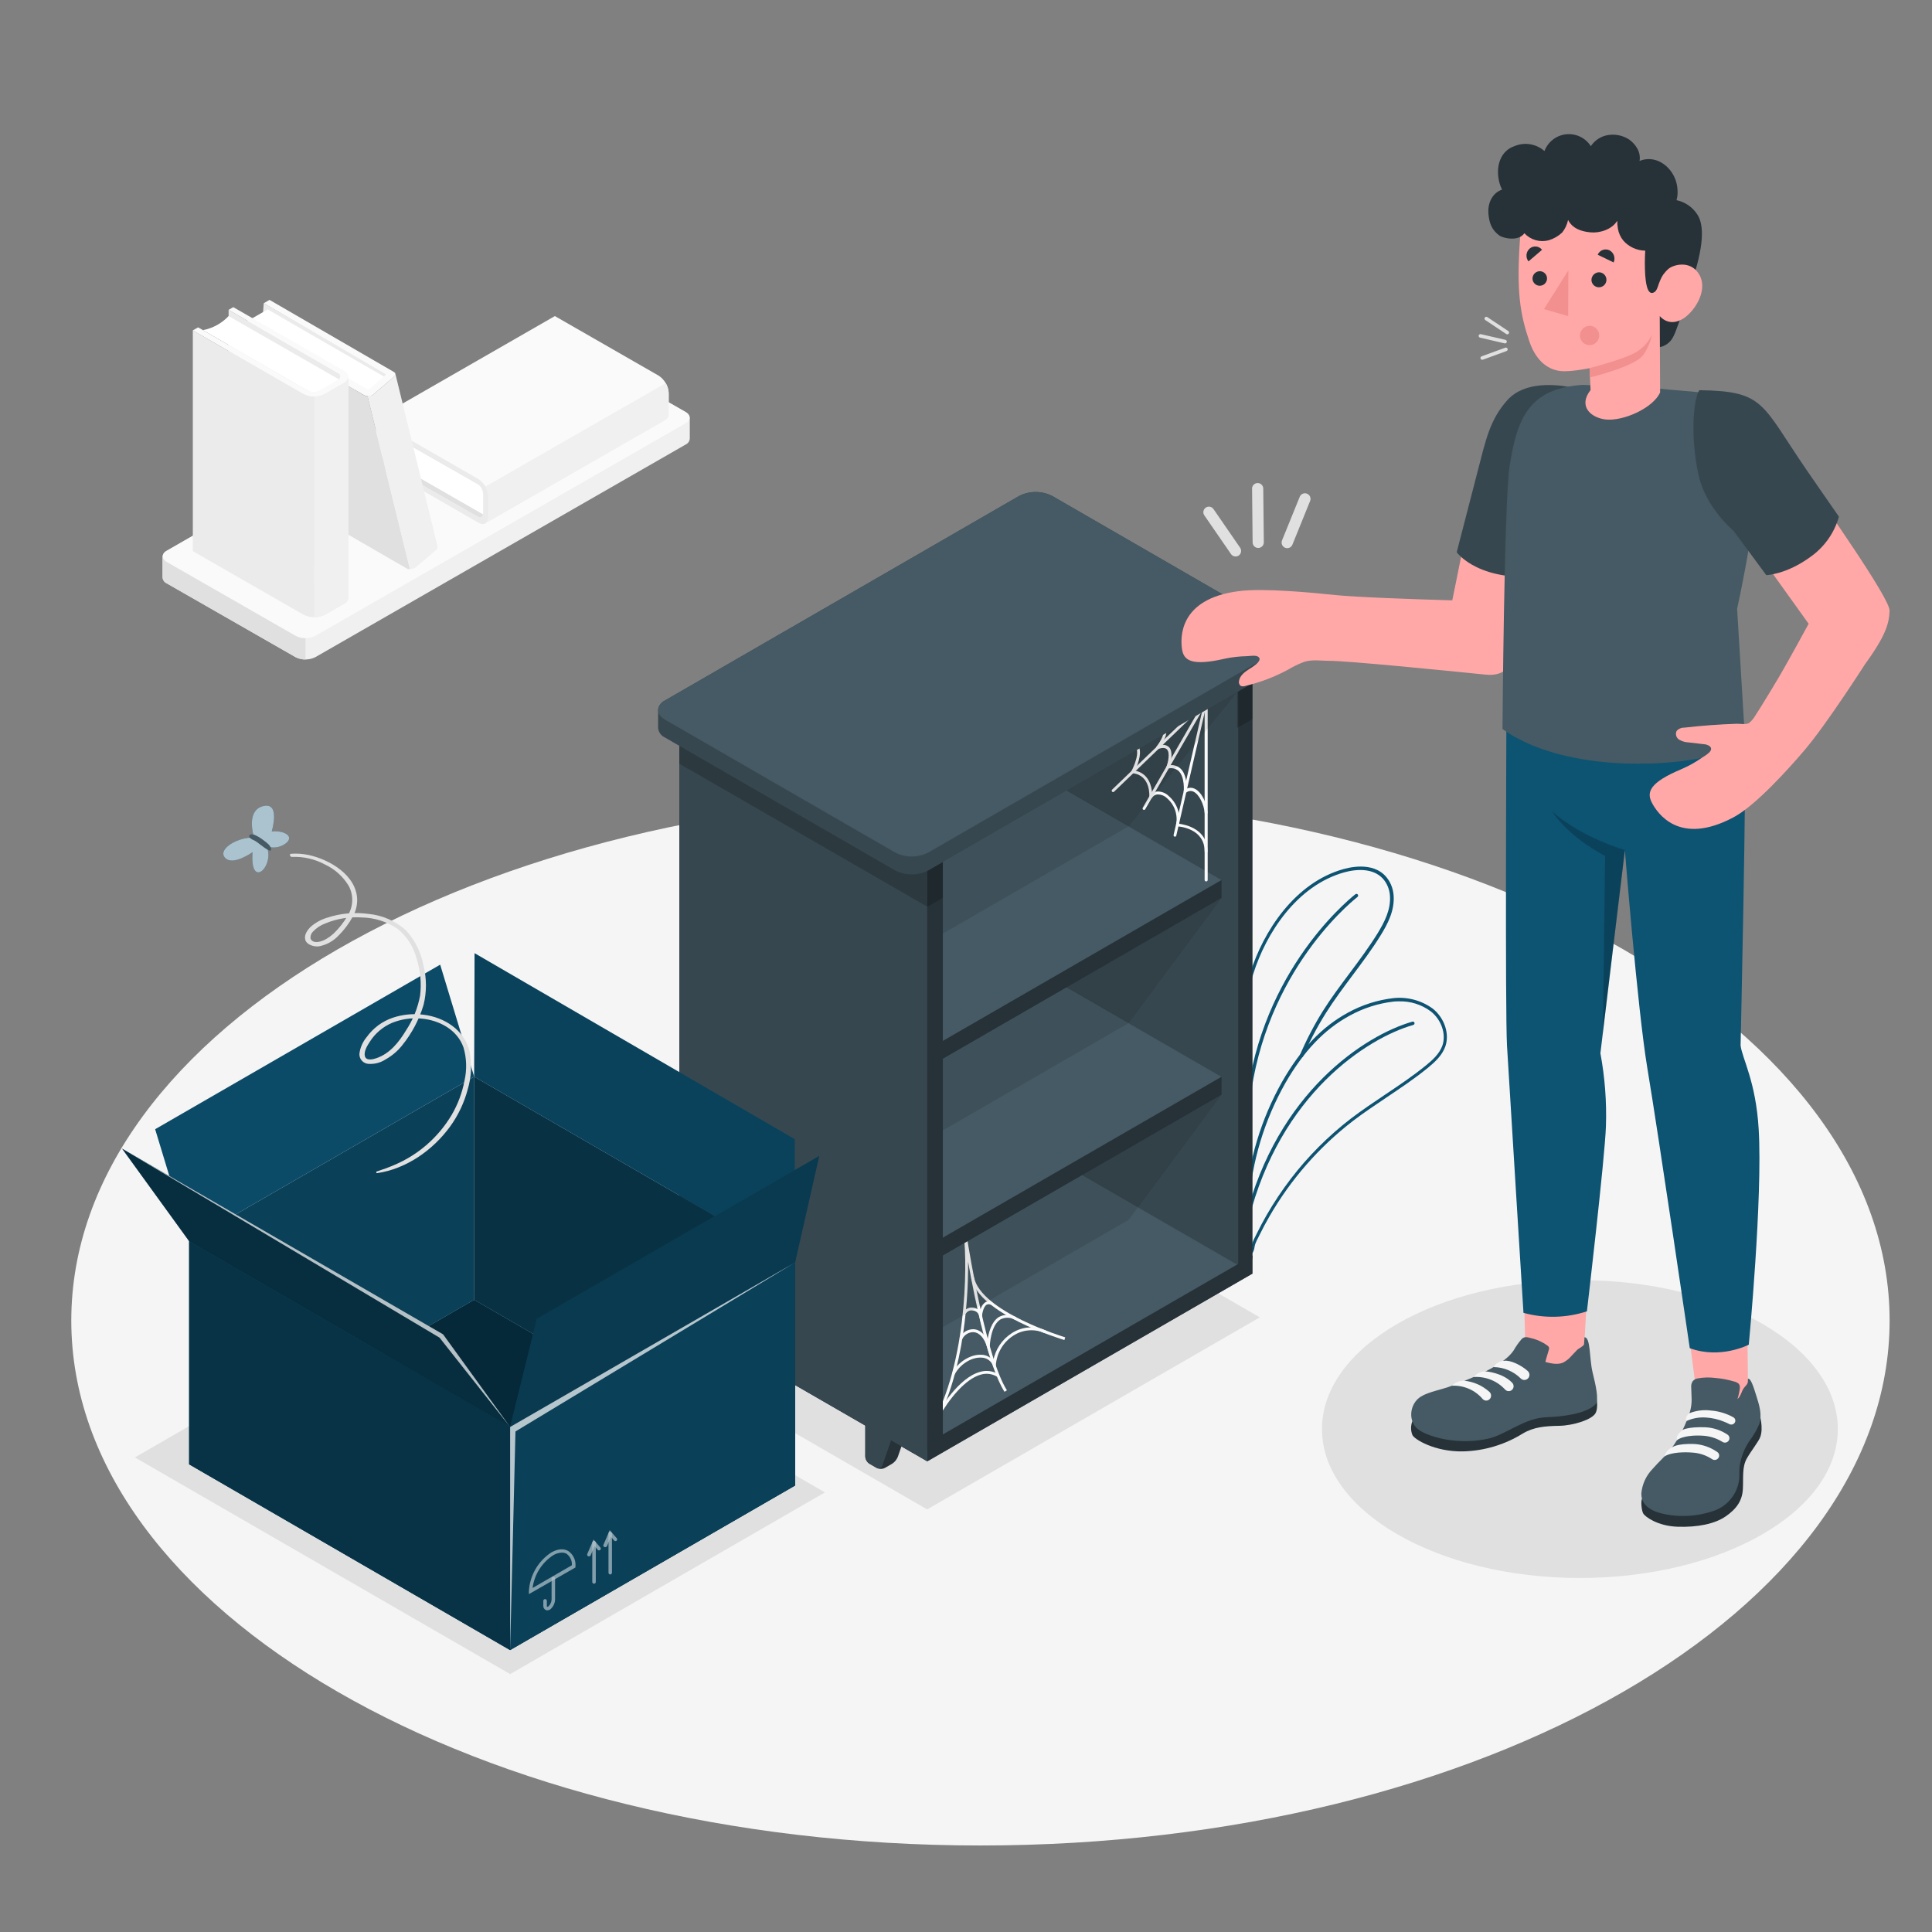 <svg width="309" height="309" viewBox="0 0 309 309" fill="none" xmlns="http://www.w3.org/2000/svg">
<rect x="0" y="0" width="309" height="309" fill="#808080" stroke="none"/>
<path d="M156.812 295.163C237.119 295.163 302.221 257.575 302.221 211.208C302.221 164.841 237.119 127.252 156.812 127.252C76.504 127.252 11.402 164.841 11.402 211.208C11.402 257.575 76.504 295.163 156.812 295.163Z" fill="#F5F5F5"/>
<path d="M252.685 252.379C275.468 252.379 293.937 241.716 293.937 228.561C293.937 215.407 275.468 204.744 252.685 204.744C229.903 204.744 211.434 215.407 211.434 228.561C211.434 241.716 229.903 252.379 252.685 252.379Z" fill="#E0E0E0"/>
<path d="M148.289 241.409L101.754 214.533L154.945 183.824L201.487 210.695L148.289 241.409Z" fill="#E0E0E0"/>
<path d="M21.574 233.097L81.594 267.749L131.937 238.69L71.916 204.039L21.574 233.097Z" fill="#E0E0E0"/>
<path d="M110.324 70.223V66.812C110.298 66.615 110.222 66.427 110.103 66.268C109.984 66.109 109.826 65.984 109.644 65.903L89.046 54.087C88.555 53.84 88.013 53.712 87.464 53.712C86.915 53.712 86.373 53.84 85.882 54.087L26.684 88.077C26.502 88.157 26.344 88.283 26.225 88.442C26.106 88.601 26.029 88.788 26.004 88.986V92.397C26.029 92.594 26.105 92.782 26.224 92.941C26.343 93.1 26.502 93.226 26.684 93.305L47.276 105.103C47.766 105.35 48.308 105.478 48.858 105.478C49.407 105.478 49.949 105.35 50.44 105.103L109.638 71.113C109.82 71.033 109.979 70.908 110.098 70.749C110.217 70.589 110.293 70.402 110.318 70.205L110.324 70.223Z" fill="#F0F0F0"/>
<path d="M26.685 89.876L47.276 101.692C47.767 101.941 48.309 102.071 48.859 102.071C49.409 102.071 49.951 101.941 50.441 101.692L109.639 67.702C110.51 67.201 110.51 66.392 109.639 65.885L89.047 54.087C88.556 53.84 88.014 53.712 87.465 53.712C86.916 53.712 86.374 53.84 85.883 54.087L26.685 88.077C25.813 88.565 25.813 89.375 26.685 89.876Z" fill="#FAFAFA"/>
<path d="M48.858 102.075V105.48C48.307 105.488 47.763 105.359 47.276 105.103L26.684 93.318C26.502 93.238 26.343 93.113 26.224 92.953C26.105 92.794 26.029 92.607 26.004 92.409V88.992C26.016 88.854 26.061 88.72 26.134 88.603C25.893 89.041 26.072 89.548 26.684 89.9L47.276 101.698C47.762 101.957 48.307 102.087 48.858 102.075Z" fill="#E0E0E0"/>
<path d="M59.922 73.251L77.368 83.195L106.185 66.657L88.745 56.708L59.922 73.251Z" fill="#E0E0E0"/>
<path d="M77.565 82.441L60.737 72.782C61.175 71.355 61.142 69.826 60.645 68.419L77.368 77.973C77.368 77.973 77.689 79.03 77.565 82.441Z" fill="white"/>
<path d="M76.508 76.632C76.977 76.936 77.369 77.346 77.65 77.829C77.931 78.312 78.095 78.855 78.127 79.413V82.664C78.127 83.69 77.398 84.104 76.508 83.597L59.945 74.055V73.252L76.31 82.583C76.848 82.892 77.28 82.639 77.28 82.027V79.011C77.262 78.676 77.164 78.351 76.995 78.061C76.827 77.771 76.592 77.525 76.31 77.343L59.945 67.98V67.065L76.508 76.632Z" fill="#EBEBEB"/>
<path d="M59.945 67.096L88.744 50.552L105.325 60.069C105.796 60.373 106.188 60.784 106.469 61.269C106.751 61.753 106.914 62.297 106.944 62.857V66.126C106.966 66.326 106.933 66.528 106.85 66.711C106.766 66.894 106.634 67.05 106.468 67.164L77.651 83.708C77.814 83.591 77.943 83.434 78.025 83.252C78.108 83.07 78.141 82.869 78.121 82.67V79.413C78.091 78.854 77.928 78.311 77.647 77.827C77.365 77.344 76.973 76.934 76.501 76.632L59.945 67.096Z" fill="#FAFAFA"/>
<path d="M77.652 77.812C77.946 78.289 78.11 78.834 78.128 79.394V82.651C78.148 82.85 78.115 83.051 78.033 83.233C77.95 83.415 77.821 83.573 77.659 83.689L106.476 67.145C106.642 67.031 106.773 66.875 106.857 66.692C106.941 66.509 106.974 66.307 106.952 66.107V62.856C106.934 62.297 106.77 61.751 106.476 61.274L77.652 77.812Z" fill="#F0F0F0"/>
<path d="M42.182 48.501L42.016 50.701L61.495 61.151L61.934 59.865L42.182 48.501Z" fill="#EBEBEB"/>
<path d="M61.673 60.378L42.805 49.489L39.523 51.38L58.762 62.634L61.673 60.378Z" fill="white"/>
<path d="M55.221 61.466L53.367 83.331C53.376 83.578 53.444 83.819 53.566 84.034C53.688 84.249 53.859 84.432 54.066 84.567L65.01 90.902C65.185 90.998 65.379 91.053 65.579 91.062L58.781 63.37C58.583 63.359 58.389 63.306 58.212 63.215L57.427 62.758L55.221 61.466Z" fill="#E0E0E0"/>
<path d="M59.598 63.19L61.551 61.516L62.979 60.28C63.127 60.045 63.3 59.872 63.207 59.662L69.919 87.15C70.012 87.342 70.036 87.768 69.771 87.929L66.39 90.821C66.134 90.957 65.844 91.013 65.556 90.982L58.758 63.289C59.042 63.338 59.334 63.304 59.598 63.19Z" fill="#F0F0F0"/>
<path d="M62.982 59.482C63.365 59.705 63.272 59.952 62.982 60.286L59.595 63.184C59.379 63.297 59.14 63.356 58.897 63.356C58.653 63.356 58.414 63.297 58.198 63.184L55.219 61.466C54.83 61.244 54.762 60.922 55.065 60.749C55.264 60.669 55.479 60.634 55.693 60.649C55.907 60.664 56.115 60.728 56.301 60.836L58.649 62.195C58.721 62.232 58.801 62.251 58.881 62.251C58.962 62.251 59.041 62.232 59.113 62.195L61.585 60.045C61.715 59.971 61.715 59.853 61.585 59.779L42.18 48.501L43.107 47.963L62.982 59.482Z" fill="#FAFAFA"/>
<path d="M36.562 49.558L55.121 60.274V95.586L36.562 84.864V49.558Z" fill="#EBEBEB"/>
<path d="M54.522 60.861L36.563 50.553C35.465 51.717 34.026 52.505 32.453 52.802L50.264 63.067C50.264 63.067 51.413 62.795 54.522 60.861Z" fill="white"/>
<path d="M48.538 63.036C49.073 63.304 49.663 63.444 50.262 63.444C50.861 63.444 51.451 63.304 51.986 63.036L55.002 61.269C55.954 60.719 55.954 59.835 55.002 59.285L37.309 49.125L36.561 49.558L53.97 59.612C54.098 59.65 54.211 59.728 54.291 59.835C54.371 59.942 54.415 60.072 54.415 60.206C54.415 60.34 54.371 60.47 54.291 60.577C54.211 60.684 54.098 60.762 53.97 60.799L51.158 62.418C50.837 62.58 50.482 62.664 50.123 62.664C49.763 62.664 49.409 62.58 49.088 62.418L31.685 52.357L30.832 52.845L48.538 63.036Z" fill="#FAFAFA"/>
<path d="M30.84 52.845V88.152L48.539 98.311C49.075 98.58 49.665 98.719 50.264 98.719C50.862 98.719 51.453 98.58 51.988 98.311L55.016 96.575C55.213 96.488 55.383 96.35 55.508 96.175C55.633 96 55.708 95.794 55.727 95.58V60.274C55.708 60.489 55.63 60.694 55.503 60.868C55.375 61.043 55.203 61.179 55.004 61.262L51.988 63.036C51.453 63.304 50.862 63.444 50.264 63.444C49.665 63.444 49.075 63.304 48.539 63.036L30.84 52.845Z" fill="#EBEBEB"/>
<path d="M50.262 63.413C50.862 63.425 51.456 63.285 51.987 63.005L55.002 61.263C55.199 61.178 55.369 61.041 55.494 60.866C55.619 60.692 55.695 60.488 55.713 60.274V95.58C55.695 95.795 55.619 96 55.494 96.175C55.369 96.35 55.199 96.488 55.002 96.575L51.974 98.312C51.443 98.591 50.85 98.731 50.25 98.72L50.262 63.413Z" fill="#F0F0F0"/>
<path d="M199.348 191.58C199.255 190.017 199.045 188.144 198.792 185.969C197.846 177.712 196.554 166.403 199.978 155.569C202.061 148.975 207.079 141.157 214.915 138.988C216.658 138.506 220.873 137.796 222.492 141.534C222.719 142.075 222.855 142.649 222.894 143.234C223.06 145.607 221.991 147.702 220.805 149.612C219.439 151.83 217.857 153.938 216.324 155.989C214.878 157.93 213.376 159.932 212.066 162.009C210.651 164.265 209.411 166.626 208.358 169.072L207.858 168.856C208.909 166.385 210.149 163.999 211.566 161.718C212.882 159.623 214.39 157.609 215.848 155.662C217.369 153.623 218.938 151.521 220.298 149.327C221.435 147.473 222.461 145.49 222.306 143.271C222.273 142.748 222.152 142.234 221.948 141.751C220.502 138.407 216.621 139.075 215.02 139.514C207.394 141.627 202.493 149.278 200.454 155.73C197.067 166.458 198.353 177.7 199.292 185.907C199.539 188.088 199.756 189.973 199.848 191.549L199.348 191.58Z" fill="#0D5372"/>
<path d="M199.903 200.566C199.862 200.572 199.82 200.572 199.779 200.566C199.661 200.543 199.549 200.492 199.454 200.418C199.358 200.344 199.281 200.248 199.229 200.139C199.121 199.833 199.121 199.5 199.229 199.194C199.316 198.602 199.316 198 199.229 197.408C199.229 197.074 199.174 196.722 199.174 196.407V192.569C199.667 185.675 201.687 178.977 205.088 172.96C208.104 167.713 211.441 164.221 215.594 161.959C217.833 160.729 220.288 159.942 222.825 159.642C225.064 159.394 227.315 159.989 229.141 161.31C231.025 162.8 231.872 165.352 231.161 167.373C230.661 168.788 229.518 169.845 228.35 170.803C226.267 172.502 223.993 174.023 221.799 175.493C219.976 176.729 218.091 177.965 216.329 179.325C210.941 183.484 206.42 188.66 203.024 194.559C202.468 195.517 201.942 196.505 201.46 197.494L201.263 197.884C201.07 198.237 200.9 198.602 200.756 198.977C200.725 199.058 200.694 199.225 200.651 199.416C200.619 199.769 200.507 200.109 200.323 200.411C200.207 200.513 200.057 200.569 199.903 200.566ZM223.715 160.155C223.436 160.155 223.158 160.155 222.874 160.192C220.412 160.479 218.03 161.243 215.86 162.441C211.806 164.648 208.536 168.077 205.57 173.232C202.215 179.174 200.22 185.787 199.73 192.594V196.394C199.73 196.691 199.73 197.012 199.786 197.352C199.885 197.999 199.885 198.658 199.786 199.305C199.719 199.506 199.719 199.722 199.786 199.923C199.801 199.954 199.824 199.982 199.852 200.003C199.88 200.024 199.912 200.039 199.946 200.047C200.057 199.818 200.132 199.574 200.169 199.324C200.198 199.152 200.24 198.983 200.292 198.817C200.443 198.42 200.621 198.034 200.824 197.661L201.015 197.278C201.51 196.277 202.041 195.282 202.597 194.312C203.753 192.312 205.035 190.388 206.435 188.552C209.204 184.934 212.435 181.695 216.045 178.917C217.825 177.558 219.716 176.291 221.545 175.067C223.733 173.602 225.989 172.088 228.059 170.407C229.159 169.511 230.241 168.504 230.698 167.218C231.316 165.408 230.556 163.115 228.844 161.762C227.366 160.66 225.557 160.093 223.715 160.155Z" fill="#0D5372"/>
<path d="M199.439 195.288H199.371C199.336 195.28 199.303 195.265 199.274 195.244C199.245 195.223 199.221 195.197 199.202 195.166C199.184 195.136 199.172 195.102 199.167 195.066C199.162 195.031 199.164 194.995 199.173 194.96C204.272 174.628 218.368 165.556 225.895 163.399C225.964 163.38 226.038 163.389 226.1 163.423C226.163 163.458 226.209 163.516 226.229 163.585C226.248 163.654 226.24 163.729 226.205 163.792C226.171 163.855 226.113 163.903 226.044 163.924C218.628 166.044 204.741 174.999 199.705 195.09C199.687 195.147 199.652 195.197 199.604 195.233C199.556 195.269 199.498 195.288 199.439 195.288Z" fill="#0D5372"/>
<path d="M199.41 178.602C199.338 178.596 199.27 178.561 199.223 178.506C199.175 178.45 199.152 178.378 199.157 178.305C200.782 156.348 215.145 144.315 216.776 143.024C216.804 143.001 216.836 142.983 216.87 142.973C216.905 142.962 216.941 142.959 216.977 142.963C217.013 142.967 217.047 142.978 217.079 142.996C217.11 143.014 217.138 143.038 217.159 143.067C217.182 143.095 217.198 143.127 217.208 143.162C217.218 143.196 217.221 143.232 217.217 143.268C217.213 143.303 217.202 143.338 217.185 143.369C217.167 143.4 217.144 143.428 217.116 143.45C215.503 144.729 201.308 156.62 199.707 178.349C199.699 178.421 199.664 178.487 199.609 178.534C199.554 178.581 199.483 178.606 199.41 178.602Z" fill="#0D5372"/>
<path d="M197.699 102.026L163.332 82.194C163.066 82.003 162.754 81.886 162.429 81.855C162.103 81.823 161.775 81.879 161.478 82.015L159.006 83.442C158.734 83.632 158.518 83.89 158.38 84.191C158.242 84.492 158.187 84.825 158.221 85.154V179.22C158.271 180.137 158.537 181.028 158.997 181.823C159.456 182.617 160.097 183.293 160.866 183.793L195.227 203.6C195.492 203.792 195.803 203.91 196.129 203.943C196.454 203.975 196.783 203.921 197.081 203.786L199.553 202.352C199.821 202.162 200.034 201.903 200.17 201.604C200.306 201.304 200.359 200.973 200.325 200.646V106.599C200.277 105.684 200.014 104.793 199.558 103.999C199.102 103.204 198.465 102.528 197.699 102.026Z" fill="#263238"/>
<path d="M165.624 180.833L163.152 182.261V190.084C163.165 190.314 163.231 190.537 163.346 190.735C163.461 190.934 163.621 191.103 163.814 191.228L164.969 191.895C165.174 191.999 165.401 192.053 165.631 192.053C165.86 192.053 166.087 191.999 166.292 191.895L167.447 191.228C167.858 190.963 168.176 190.576 168.356 190.122L170.587 183.694L165.624 180.833Z" fill="#263238"/>
<path d="M163.152 190.085C163.165 190.314 163.231 190.537 163.346 190.735C163.461 190.934 163.621 191.103 163.814 191.228L164.969 191.895C165.049 191.944 165.139 191.973 165.232 191.982C165.325 191.991 165.418 191.978 165.506 191.945C165.593 191.913 165.672 191.861 165.737 191.793C165.801 191.726 165.849 191.644 165.878 191.555L168.096 185.122L163.152 182.261V190.085Z" fill="#37474F"/>
<path d="M190.417 195.103L187.945 196.536V204.354C187.957 204.584 188.022 204.807 188.136 205.007C188.249 205.207 188.409 205.377 188.6 205.503L189.762 206.171C189.966 206.275 190.192 206.329 190.42 206.329C190.649 206.329 190.875 206.275 191.079 206.171L192.24 205.503C192.651 205.238 192.969 204.852 193.149 204.397L195.374 197.964L190.417 195.103Z" fill="#263238"/>
<path d="M187.945 204.354C187.957 204.583 188.022 204.807 188.136 205.007C188.249 205.206 188.409 205.377 188.6 205.503L189.762 206.171C189.842 206.219 189.932 206.249 190.025 206.257C190.118 206.266 190.211 206.254 190.299 206.221C190.386 206.188 190.465 206.136 190.529 206.069C190.594 206.001 190.642 205.92 190.671 205.831L192.902 199.397L187.958 196.536L187.945 204.354Z" fill="#37474F"/>
<path d="M161.026 83.696L195.386 103.472C196.156 103.974 196.796 104.65 197.256 105.446C197.715 106.241 197.981 107.134 198.031 108.051V202.117C198.097 202.447 198.057 202.79 197.918 203.096C197.779 203.403 197.547 203.659 197.255 203.827C196.964 203.995 196.627 204.068 196.291 204.035C195.956 204.002 195.64 203.865 195.386 203.643L161.026 183.83C160.257 183.329 159.618 182.654 159.159 181.859C158.701 181.065 158.436 180.173 158.387 179.257V85.216C158.321 84.886 158.36 84.544 158.499 84.237C158.637 83.931 158.869 83.676 159.16 83.508C159.452 83.34 159.788 83.268 160.123 83.302C160.458 83.335 160.773 83.473 161.026 83.696Z" fill="#37474F"/>
<path d="M111.129 212.271L148.295 233.728L200.331 203.687L197.853 202.253L160.686 180.796L111.129 209.409V212.271Z" fill="#455A64"/>
<path d="M148.297 233.728V230.866L200.332 200.825V203.687L148.297 233.728Z" fill="#263238"/>
<path d="M148.529 229.562L148.152 229.309C154.746 219.328 154.703 202.086 154.165 197.76C154.122 197.469 154.091 197.29 154.085 197.222L154.536 197.148C154.536 197.284 154.586 197.445 154.61 197.636C155.092 200.695 157.818 217.313 161.044 222.356L160.661 222.603C158.108 218.642 155.927 207.951 154.833 201.783C154.901 208.785 153.881 221.509 148.529 229.562Z" fill="#FAFAFA"/>
<path d="M170.237 214.322C169.674 214.156 156.535 210.176 155.324 204.379L155.775 204.286C156.925 209.817 170.23 213.847 170.366 213.89L170.237 214.322Z" fill="#FAFAFA"/>
<path d="M156.971 211.974L156.638 210.559C156.592 210.299 156.459 210.062 156.262 209.887C156.064 209.712 155.813 209.609 155.55 209.594C155.332 209.563 155.11 209.598 154.913 209.697C154.717 209.795 154.555 209.951 154.45 210.145L154.023 209.965C154.166 209.683 154.394 209.451 154.674 209.303C154.954 209.155 155.273 209.097 155.587 209.137C155.814 209.151 156.036 209.214 156.237 209.321C156.439 209.427 156.615 209.575 156.755 209.755C156.829 209.169 157.128 208.635 157.589 208.266C157.764 208.174 157.959 208.13 158.157 208.136C158.354 208.143 158.546 208.2 158.714 208.303L158.51 208.711C158.407 208.644 158.289 208.606 158.167 208.598C158.044 208.591 157.922 208.614 157.812 208.667C157.286 208.964 157.083 210.107 157.052 210.521L156.971 211.974Z" fill="#FAFAFA"/>
<path d="M158.264 216.689L157.857 215.404C157.393 213.951 156.621 213.117 155.706 213.062C155.324 213.054 154.948 213.158 154.624 213.361C154.3 213.565 154.043 213.858 153.883 214.205L153.469 214.007C153.664 213.573 153.984 213.207 154.388 212.955C154.792 212.703 155.261 212.577 155.737 212.592C156.287 212.623 157.232 212.919 157.937 214.353C158.091 213.222 158.555 211.405 159.748 210.645C160.176 210.411 160.657 210.29 161.145 210.296C161.633 210.301 162.112 210.432 162.535 210.676L162.343 211.09C161.989 210.881 161.587 210.766 161.176 210.756C160.765 210.746 160.358 210.842 159.995 211.035C158.407 212.023 158.302 215.293 158.302 215.33L158.264 216.689Z" fill="#FAFAFA"/>
<path d="M152.685 219.829L152.277 219.619C153.192 217.857 155.2 216.59 156.943 216.677C157.313 216.681 157.677 216.768 158.009 216.932C158.34 217.096 158.631 217.332 158.859 217.623C159.027 216.733 159.373 215.887 159.876 215.135C160.38 214.383 161.03 213.741 161.788 213.247C162.602 212.707 163.541 212.385 164.515 212.312C165.489 212.24 166.466 212.419 167.35 212.833L167.171 213.247C166.356 212.87 165.458 212.707 164.563 212.774C163.667 212.841 162.804 213.136 162.054 213.63C161.253 214.15 160.584 214.849 160.101 215.674C159.618 216.498 159.334 217.423 159.273 218.376V219.544L158.841 218.457C158.697 218.07 158.439 217.736 158.102 217.5C157.764 217.264 157.362 217.136 156.949 217.134C155.349 217.054 153.526 218.216 152.685 219.829Z" fill="#FAFAFA"/>
<path d="M150.175 226.651L149.773 226.429C150.33 225.415 153.29 220.323 156.794 219.402C157.288 219.26 157.807 219.225 158.317 219.299C158.826 219.372 159.314 219.553 159.748 219.828L159.513 220.218C159.13 219.976 158.701 219.817 158.252 219.752C157.804 219.687 157.347 219.718 156.911 219.841C154.34 220.521 151.683 223.932 150.175 226.651Z" fill="#FAFAFA"/>
<path d="M195.375 172.212V175.073L148.295 202.253L111.129 180.796V177.935L158.208 150.755L195.375 172.212Z" fill="#263238"/>
<path d="M195.375 172.212L148.295 199.391L111.129 177.935L158.208 150.755L195.375 172.212Z" fill="#455A64"/>
<path d="M195.375 140.743V143.599L148.295 170.784L111.129 149.321V146.466L158.208 119.28L195.375 140.743Z" fill="#263238"/>
<path d="M195.375 140.743L148.295 167.923L111.129 146.466L158.208 119.28L195.375 140.743Z" fill="#455A64"/>
<path d="M148.136 130.601L113.775 110.795C113.51 110.603 113.199 110.485 112.873 110.452C112.547 110.42 112.219 110.474 111.921 110.609C111.476 110.863 109.894 111.783 109.449 112.037C109.178 112.227 108.963 112.486 108.827 112.787C108.69 113.088 108.636 113.42 108.67 113.749V207.79C108.721 208.706 108.987 209.598 109.446 210.392C109.906 211.187 110.546 211.862 111.315 212.363L145.676 232.176C145.941 232.368 146.253 232.486 146.578 232.518C146.904 232.551 147.232 232.497 147.53 232.361C147.975 232.102 149.57 231.187 150.002 230.921C150.274 230.733 150.491 230.476 150.63 230.176C150.769 229.876 150.825 229.545 150.793 229.216V135.181C150.742 134.262 150.475 133.369 150.013 132.573C149.552 131.777 148.908 131.102 148.136 130.601Z" fill="#263238"/>
<path opacity="0.2" d="M148.299 145.038L150.784 143.604V135.014L148.293 136.448L148.299 145.038Z" fill="black"/>
<path opacity="0.2" d="M197.862 116.425L200.346 114.997V106.407L197.855 107.841L197.862 116.425Z" fill="black"/>
<path d="M116.089 209.409L113.617 210.836V218.66C113.63 218.889 113.696 219.112 113.811 219.311C113.926 219.51 114.086 219.678 114.278 219.803L115.434 220.471C115.639 220.575 115.866 220.629 116.095 220.629C116.325 220.629 116.552 220.575 116.757 220.471L117.912 219.803C118.321 219.539 118.639 219.155 118.821 218.703L121.052 212.27L116.089 209.409Z" fill="#263238"/>
<path d="M113.609 218.66C113.622 218.889 113.688 219.112 113.803 219.311C113.918 219.51 114.078 219.679 114.271 219.804L115.426 220.471C115.506 220.519 115.596 220.549 115.689 220.558C115.782 220.566 115.875 220.554 115.963 220.521C116.05 220.488 116.129 220.436 116.194 220.369C116.258 220.301 116.306 220.22 116.335 220.131L118.566 213.698L113.622 210.836L113.609 218.66Z" fill="#37474F"/>
<path d="M140.863 223.715L138.391 225.143V232.967C138.402 233.196 138.467 233.418 138.581 233.617C138.695 233.816 138.854 233.985 139.046 234.11L140.208 234.778C140.411 234.881 140.637 234.935 140.866 234.935C141.094 234.935 141.32 234.881 141.524 234.778L142.686 234.11C143.093 233.844 143.41 233.46 143.594 233.01L145.819 226.577L140.863 223.715Z" fill="#263238"/>
<path d="M138.391 232.936C138.402 233.165 138.467 233.388 138.581 233.586C138.695 233.785 138.854 233.954 139.046 234.079L140.208 234.747C140.287 234.795 140.377 234.825 140.47 234.834C140.563 234.842 140.657 234.83 140.744 234.797C140.832 234.764 140.91 234.712 140.975 234.645C141.039 234.577 141.087 234.496 141.116 234.407L143.341 227.974L138.397 225.112L138.391 232.936Z" fill="#37474F"/>
<path d="M111.291 112.228L145.658 132.035C146.427 132.538 147.066 133.214 147.525 134.01C147.983 134.805 148.248 135.698 148.297 136.615V233.727C148.297 233.727 146.387 232.596 145.658 232.176L111.297 212.363C110.528 211.862 109.888 211.187 109.428 210.393C108.969 209.598 108.703 208.706 108.652 207.79V113.749C108.586 113.419 108.625 113.077 108.764 112.77C108.903 112.464 109.134 112.209 109.426 112.041C109.717 111.873 110.054 111.801 110.389 111.834C110.723 111.868 111.039 112.006 111.291 112.228Z" fill="#37474F"/>
<path opacity="0.2" d="M145.658 132.035L111.291 112.228C111.039 112.006 110.723 111.868 110.389 111.834C110.054 111.801 109.717 111.873 109.426 112.041C109.134 112.209 108.903 112.464 108.764 112.77C108.625 113.077 108.586 113.419 108.652 113.749V122.147L148.297 145.013V136.615C148.248 135.698 147.983 134.805 147.525 134.01C147.066 133.214 146.427 132.538 145.658 132.035Z" fill="black"/>
<path d="M192.894 140.972C192.834 140.97 192.777 140.946 192.735 140.903C192.692 140.861 192.667 140.803 192.666 140.743V112.525L165.752 128.062C165.727 128.078 165.698 128.089 165.669 128.094C165.639 128.099 165.609 128.097 165.58 128.09C165.551 128.082 165.523 128.069 165.5 128.05C165.476 128.031 165.457 128.008 165.443 127.982C165.427 127.956 165.417 127.927 165.413 127.897C165.408 127.867 165.41 127.837 165.417 127.807C165.425 127.778 165.438 127.75 165.456 127.726C165.474 127.702 165.497 127.682 165.523 127.666L192.814 111.932C192.848 111.911 192.888 111.899 192.928 111.899C192.969 111.899 193.008 111.911 193.043 111.932C193.077 111.953 193.105 111.982 193.125 112.016C193.144 112.051 193.154 112.09 193.154 112.13V140.743C193.154 140.776 193.148 140.809 193.134 140.839C193.121 140.869 193.101 140.895 193.077 140.917C193.052 140.939 193.023 140.955 192.991 140.964C192.96 140.974 192.927 140.976 192.894 140.972Z" fill="#FAFAFA"/>
<path d="M187.942 133.816H187.874C187.815 133.802 187.764 133.766 187.732 133.715C187.699 133.664 187.688 133.603 187.701 133.544L192.311 113.576L183.165 129.415C183.151 129.442 183.131 129.465 183.108 129.484C183.085 129.503 183.058 129.516 183.029 129.525C183 129.533 182.97 129.535 182.94 129.531C182.91 129.527 182.882 129.517 182.856 129.502C182.829 129.487 182.806 129.467 182.787 129.443C182.768 129.419 182.754 129.392 182.746 129.363C182.738 129.333 182.736 129.303 182.74 129.272C182.744 129.242 182.754 129.213 182.769 129.187L192.657 112.019C192.686 111.972 192.73 111.936 192.782 111.918C192.834 111.9 192.89 111.9 192.942 111.92C192.992 111.941 193.034 111.979 193.059 112.028C193.084 112.076 193.091 112.132 193.078 112.186L188.134 133.649C188.123 133.693 188.098 133.732 188.064 133.762C188.03 133.792 187.987 133.811 187.942 133.816Z" fill="#FAFAFA"/>
<path d="M178.034 126.69C178.002 126.69 177.971 126.684 177.942 126.671C177.913 126.658 177.888 126.639 177.867 126.616C177.824 126.573 177.801 126.515 177.801 126.455C177.801 126.395 177.824 126.337 177.867 126.295L192.736 111.988C192.779 111.946 192.836 111.922 192.897 111.922C192.957 111.922 193.014 111.946 193.057 111.988C193.1 112.032 193.124 112.09 193.124 112.152C193.124 112.213 193.1 112.272 193.057 112.315L178.188 126.616C178.169 126.638 178.145 126.656 178.118 126.668C178.092 126.681 178.063 126.689 178.034 126.69Z" fill="#FAFAFA"/>
<path d="M192.897 136.405C192.837 136.403 192.779 136.379 192.737 136.336C192.694 136.294 192.67 136.236 192.668 136.176C192.668 132.431 188.49 132.178 188.311 132.172C188.277 132.169 188.245 132.16 188.215 132.144C188.185 132.128 188.159 132.106 188.138 132.079C188.119 132.053 188.105 132.022 188.099 131.99C188.093 131.958 188.093 131.925 188.101 131.893C188.253 131.128 188.202 130.337 187.951 129.598C187.701 128.859 187.26 128.199 186.673 127.685C186.459 127.471 186.202 127.305 185.918 127.199C185.635 127.092 185.332 127.047 185.03 127.067C184.868 127.094 184.715 127.156 184.579 127.247C184.444 127.339 184.33 127.459 184.245 127.598C184.219 127.643 184.179 127.678 184.13 127.697C184.082 127.717 184.029 127.719 183.979 127.703C183.93 127.688 183.887 127.657 183.858 127.614C183.829 127.571 183.815 127.52 183.818 127.469C183.818 127.326 184.072 123.995 181.142 123.668C181.105 123.663 181.069 123.65 181.038 123.628C181.006 123.607 180.981 123.578 180.963 123.544C180.946 123.512 180.938 123.476 180.938 123.439C180.938 123.403 180.946 123.367 180.963 123.334C180.963 123.334 182.261 120.905 181.76 119.713C181.703 119.573 181.613 119.448 181.498 119.349C181.383 119.251 181.246 119.18 181.099 119.144C181.07 119.136 181.042 119.123 181.019 119.104C180.995 119.085 180.975 119.062 180.961 119.035C180.946 119.009 180.937 118.979 180.935 118.949C180.932 118.919 180.935 118.889 180.945 118.86C180.963 118.802 181.003 118.755 181.056 118.726C181.109 118.697 181.171 118.69 181.229 118.705C181.442 118.76 181.639 118.864 181.804 119.009C181.97 119.154 182.098 119.336 182.181 119.54C182.656 120.671 181.853 122.543 181.507 123.248C183.781 123.686 184.201 125.831 184.263 126.894C184.467 126.749 184.698 126.65 184.943 126.603C185.315 126.567 185.689 126.616 186.039 126.745C186.389 126.875 186.705 127.082 186.964 127.351C187.578 127.893 188.048 128.578 188.332 129.346C188.615 130.114 188.704 130.941 188.589 131.751C189.59 131.881 193.125 132.579 193.119 136.189C193.116 136.246 193.092 136.3 193.05 136.34C193.009 136.38 192.954 136.403 192.897 136.405Z" fill="#FAFAFA"/>
<path d="M192.899 130.237C192.841 130.237 192.786 130.216 192.743 130.177C192.701 130.138 192.675 130.084 192.67 130.027C192.571 128.717 191.811 127.023 190.853 126.603C190.663 126.518 190.453 126.491 190.248 126.524C190.042 126.556 189.851 126.649 189.697 126.788C189.66 126.813 189.616 126.826 189.571 126.826C189.526 126.826 189.482 126.813 189.444 126.788C189.405 126.767 189.373 126.734 189.352 126.695C189.331 126.655 189.322 126.61 189.327 126.566C189.327 126.566 189.531 124.248 188.486 123.291C188.26 123.101 187.991 122.969 187.703 122.905C187.415 122.84 187.116 122.845 186.83 122.92C186.791 122.928 186.75 122.926 186.712 122.913C186.673 122.9 186.64 122.876 186.614 122.846C186.587 122.815 186.569 122.777 186.562 122.737C186.554 122.697 186.557 122.656 186.57 122.617C186.781 122.042 187.188 120.429 186.638 119.854C186.379 119.589 185.903 119.564 185.217 119.787C185.17 119.802 185.12 119.802 185.073 119.786C185.026 119.771 184.986 119.74 184.957 119.7C184.929 119.66 184.914 119.613 184.914 119.564C184.914 119.515 184.929 119.468 184.957 119.428C185.341 118.946 186.286 117.537 186.051 116.863C186.013 116.77 185.95 116.689 185.869 116.628C185.789 116.568 185.694 116.529 185.594 116.517C185.565 116.51 185.537 116.497 185.513 116.479C185.489 116.461 185.468 116.439 185.453 116.413C185.437 116.387 185.427 116.358 185.423 116.329C185.418 116.299 185.42 116.268 185.427 116.239C185.433 116.21 185.445 116.182 185.462 116.157C185.479 116.132 185.501 116.112 185.526 116.096C185.552 116.08 185.58 116.07 185.61 116.066C185.64 116.062 185.67 116.064 185.699 116.072C185.873 116.098 186.036 116.168 186.174 116.276C186.312 116.385 186.419 116.528 186.484 116.69C186.737 117.426 186.119 118.544 185.687 119.162C185.909 119.109 186.142 119.111 186.364 119.169C186.586 119.226 186.79 119.336 186.96 119.49C187.64 120.194 187.312 121.684 187.108 122.382C187.409 122.346 187.715 122.374 188.005 122.465C188.294 122.555 188.562 122.706 188.789 122.907C189.71 123.748 189.809 125.379 189.796 126.127C189.99 126.036 190.201 125.989 190.414 125.989C190.628 125.989 190.839 126.036 191.032 126.127C192.2 126.64 193.01 128.463 193.127 129.94C193.13 129.97 193.126 130 193.117 130.028C193.108 130.057 193.093 130.083 193.073 130.105C193.054 130.128 193.03 130.146 193.003 130.159C192.976 130.172 192.947 130.18 192.917 130.181L192.899 130.237Z" fill="#FAFAFA"/>
<path d="M206.21 102.118C206.181 101.79 206.065 101.476 205.874 101.207C205.682 100.939 205.423 100.727 205.123 100.592L168.284 79.32C167.465 78.906 166.56 78.69 165.642 78.69C164.724 78.69 163.819 78.906 163 79.32L106.342 112.037C106.041 112.172 105.782 112.384 105.591 112.653C105.399 112.921 105.283 113.235 105.254 113.564V116.425C105.283 116.753 105.399 117.067 105.591 117.336C105.782 117.604 106.041 117.817 106.342 117.951L143.181 139.217C143.999 139.634 144.904 139.852 145.823 139.852C146.741 139.852 147.646 139.634 148.464 139.217L205.123 106.506C205.423 106.371 205.682 106.159 205.874 105.89C206.065 105.622 206.181 105.308 206.21 104.98V102.118Z" fill="#37474F"/>
<path d="M143.179 136.355L106.34 115.09C104.881 114.243 104.881 112.878 106.34 112.037L162.998 79.32C163.817 78.906 164.722 78.69 165.64 78.69C166.558 78.69 167.463 78.906 168.282 79.32L205.121 100.592C206.586 101.438 206.586 102.798 205.121 103.645L148.463 136.355C147.645 136.773 146.739 136.99 145.821 136.99C144.902 136.99 143.997 136.773 143.179 136.355Z" fill="#455A64"/>
<path opacity="0.1" d="M197.857 110.696L180.515 132.159L150.784 149.327L150.777 137.882L197.857 110.696Z" fill="black"/>
<path opacity="0.1" d="M195.38 143.599L180.517 163.628L150.785 180.802V169.351L195.38 143.599Z" fill="black"/>
<path opacity="0.1" d="M195.38 175.073L180.517 195.103L150.785 212.277V200.825L195.38 175.073Z" fill="black"/>
<path d="M127.169 237.583L81.585 263.904L30.254 234.197L75.838 207.882L127.169 237.583Z" fill="#0D5372"/>
<path opacity="0.5" d="M127.169 237.583L81.585 263.904L30.254 234.197L75.838 207.882L127.169 237.583Z" fill="black"/>
<path d="M75.838 172.206V207.883L30.254 234.197V198.526L75.838 172.206Z" fill="#0D5372"/>
<path opacity="0.23" d="M75.838 172.206V207.883L30.254 234.197V198.526L75.838 172.206Z" fill="black"/>
<path d="M81.585 228.227V263.904L30.254 234.197V198.526L81.585 228.227Z" fill="#0D5372"/>
<path opacity="0.38" d="M81.585 228.227V263.904L30.254 234.197V198.526L81.585 228.227Z" fill="black"/>
<path d="M127.171 201.907V237.584L75.84 207.883V172.206L127.171 201.907Z" fill="#0D5372"/>
<path opacity="0.4" d="M127.171 201.907V237.584L75.84 207.883V172.206L127.171 201.907Z" fill="black"/>
<path d="M127.174 237.583V201.906L81.59 228.227V263.904L127.174 237.583Z" fill="#0D5372"/>
<path opacity="0.23" d="M127.174 237.583V201.906L81.59 228.227V263.904L127.174 237.583Z" fill="black"/>
<path d="M75.84 172.205L75.902 152.454L127.109 182.192L127.171 201.906L75.84 172.205Z" fill="#0D5372"/>
<path opacity="0.2" d="M75.84 172.205L75.902 152.454L127.109 182.192L127.171 201.906L75.84 172.205Z" fill="black"/>
<path d="M81.59 228.227L85.866 210.948L131.036 184.868L127.174 201.906L81.59 228.227Z" fill="#0D5372"/>
<path opacity="0.3" d="M81.59 228.227L85.866 210.948L131.036 184.868L127.174 201.906L81.59 228.227Z" fill="black"/>
<path d="M30.255 198.526L24.816 180.604L70.4 154.29L75.838 172.205L30.255 198.526Z" fill="#0D5372"/>
<path opacity="0.1" d="M30.255 198.526L24.816 180.604L70.4 154.29L75.838 172.205L30.255 198.526Z" fill="black"/>
<path d="M30.256 198.526L19.527 183.712L70.865 213.413L81.587 228.227L30.256 198.526Z" fill="#0D5372"/>
<path opacity="0.45" d="M30.256 198.526L19.527 183.712L70.865 213.413L81.587 228.227L30.256 198.526Z" fill="black"/>
<g opacity="0.7">
<path opacity="0.7" d="M95.011 253.293C94.936 253.293 94.865 253.264 94.812 253.212C94.759 253.16 94.728 253.089 94.727 253.015V246.736C94.728 246.661 94.759 246.59 94.812 246.537C94.865 246.484 94.936 246.453 95.011 246.452C95.085 246.453 95.156 246.484 95.208 246.537C95.26 246.59 95.289 246.662 95.289 246.736V253.015C95.289 253.089 95.26 253.159 95.207 253.211C95.155 253.264 95.085 253.293 95.011 253.293Z" fill="white"/>
<path opacity="0.7" d="M94.186 248.911C94.149 248.917 94.112 248.917 94.075 248.911C94.008 248.88 93.955 248.824 93.927 248.755C93.899 248.686 93.899 248.61 93.927 248.54L94.928 246.235L96.04 247.521C96.08 247.578 96.097 247.649 96.088 247.718C96.08 247.787 96.046 247.851 95.993 247.897C95.94 247.943 95.872 247.968 95.802 247.967C95.732 247.966 95.665 247.939 95.614 247.892L95.088 247.274L94.471 248.757C94.444 248.808 94.403 248.85 94.352 248.877C94.301 248.905 94.244 248.917 94.186 248.911Z" fill="white"/>
<path opacity="0.7" d="M97.598 251.816C97.524 251.814 97.453 251.784 97.401 251.731C97.349 251.677 97.32 251.606 97.32 251.532V245.259C97.32 245.185 97.35 245.115 97.402 245.062C97.454 245.01 97.525 244.981 97.598 244.981C97.672 244.981 97.743 245.01 97.795 245.062C97.847 245.115 97.876 245.185 97.876 245.259V251.526C97.877 251.563 97.871 251.6 97.857 251.635C97.844 251.67 97.823 251.701 97.798 251.728C97.772 251.755 97.741 251.777 97.707 251.792C97.673 251.807 97.636 251.815 97.598 251.816Z" fill="white"/>
<path opacity="0.7" d="M96.775 247.434C96.738 247.44 96.7 247.44 96.663 247.434C96.629 247.42 96.599 247.398 96.573 247.372C96.548 247.345 96.528 247.313 96.514 247.279C96.501 247.244 96.495 247.207 96.496 247.171C96.497 247.134 96.506 247.097 96.521 247.064L97.516 244.728L98.629 246.007C98.68 246.06 98.709 246.131 98.709 246.205C98.709 246.278 98.68 246.349 98.629 246.402C98.603 246.428 98.572 246.449 98.538 246.463C98.504 246.478 98.468 246.485 98.431 246.485C98.394 246.485 98.358 246.478 98.324 246.463C98.29 246.449 98.259 246.428 98.233 246.402L97.708 245.784L97.09 247.268C97.064 247.327 97.019 247.376 96.962 247.407C96.904 247.437 96.838 247.447 96.775 247.434Z" fill="white"/>
</g>
<g opacity="0.7">
<path opacity="0.7" d="M87.539 257.551C87.433 257.553 87.329 257.527 87.236 257.477C87.124 257.405 87.034 257.305 86.974 257.187C86.914 257.068 86.887 256.936 86.896 256.803V256.031C86.898 255.956 86.928 255.886 86.982 255.834C87.035 255.782 87.106 255.753 87.18 255.753C87.254 255.753 87.325 255.782 87.377 255.834C87.429 255.886 87.459 255.957 87.459 256.031V256.803C87.459 256.915 87.459 256.976 87.514 256.989C87.57 257.001 87.601 256.989 87.693 256.939C87.867 256.779 88.004 256.582 88.095 256.363C88.186 256.145 88.228 255.909 88.219 255.672V252.459C88.219 252.385 88.248 252.314 88.3 252.262C88.352 252.21 88.423 252.181 88.497 252.181C88.57 252.181 88.641 252.21 88.693 252.262C88.746 252.314 88.775 252.385 88.775 252.459V255.672C88.789 256.006 88.724 256.338 88.585 256.642C88.447 256.946 88.239 257.213 87.978 257.421C87.846 257.503 87.694 257.548 87.539 257.551Z" fill="white"/>
<path opacity="0.7" d="M84.59 254.962V254.48C84.663 253.242 85.025 252.038 85.646 250.965C86.268 249.892 87.131 248.979 88.168 248.3C89.182 247.719 90.146 247.632 90.887 248.065C91.283 248.336 91.598 248.708 91.8 249.143C92.003 249.578 92.084 250.059 92.037 250.537V250.697L84.59 254.962ZM89.849 248.324C89.354 248.347 88.873 248.496 88.452 248.757C87.564 249.341 86.811 250.11 86.246 251.011C85.681 251.912 85.317 252.925 85.177 253.979L91.462 250.345C91.489 249.987 91.423 249.628 91.27 249.304C91.117 248.979 90.883 248.699 90.591 248.491C90.362 248.371 90.107 248.314 89.849 248.324Z" fill="white"/>
</g>
<path opacity="0.7" d="M19.527 183.712L70.865 213.413L81.587 228.227L70.296 213.939L19.527 183.712Z" fill="white"/>
<path opacity="0.7" d="M127.174 201.906L81.59 228.227V263.904L82.443 228.944L127.174 201.906Z" fill="white"/>
<path d="M60.286 187.637C64.989 186.957 69.284 183.929 72.028 180.122C73.308 178.343 74.25 176.345 74.809 174.226C75.402 172.245 75.5 170.148 75.093 168.12C74.246 164.727 71.107 162.719 67.788 162.299C66.104 162.077 64.392 162.244 62.783 162.787C61.114 163.36 59.666 164.44 58.642 165.877C58 166.642 57.596 167.579 57.48 168.571C57.47 168.96 57.607 169.338 57.864 169.63C58.12 169.922 58.478 170.107 58.864 170.147C59.86 170.231 60.854 169.979 61.689 169.43C62.706 168.86 63.603 168.095 64.328 167.181C65.882 165.262 67.045 163.058 67.751 160.692C68.247 158.662 68.247 156.542 67.751 154.512C67.375 152.388 66.404 150.414 64.952 148.82C63.287 147.306 61.174 146.375 58.932 146.169C56.702 145.862 54.431 146.074 52.295 146.787C51.357 147.071 50.488 147.547 49.743 148.183C49.211 148.678 48.606 149.494 48.822 150.297C49.038 151.1 50.212 151.459 51.01 151.354C52.19 151.133 53.27 150.547 54.1 149.679C55.024 148.769 55.809 147.728 56.429 146.589C56.891 145.771 57.131 144.846 57.128 143.907C57.047 139.989 52.715 137.455 49.322 136.738C48.407 136.547 47.468 136.484 46.535 136.553C46.22 136.553 46.412 137.072 46.665 137.053C48.491 136.97 50.305 137.38 51.918 138.24C53.509 138.971 54.846 140.161 55.756 141.657C56.161 142.395 56.362 143.228 56.336 144.069C56.31 144.911 56.058 145.73 55.608 146.441C55.002 147.495 54.249 148.456 53.37 149.296C52.635 149.963 51.516 150.736 50.484 150.662C50.314 150.661 50.147 150.613 50.003 150.522C49.859 150.432 49.743 150.302 49.669 150.149C49.638 149.946 49.654 149.738 49.718 149.543C49.781 149.348 49.889 149.17 50.033 149.024C50.579 148.436 51.254 147.983 52.005 147.701C53.859 146.931 55.866 146.601 57.87 146.737C59.934 146.775 61.941 147.42 63.642 148.591C65.123 149.821 66.174 151.49 66.645 153.356C67.241 155.252 67.427 157.254 67.189 159.227C66.822 161.213 66.059 163.104 64.946 164.789C63.802 166.68 62.368 168.497 60.218 169.239C59.686 169.43 58.574 169.708 58.364 168.936C58.154 168.163 58.759 167.212 59.149 166.612C60.01 165.257 61.265 164.198 62.745 163.578C64.174 163.005 65.717 162.772 67.251 162.898C70.162 163.114 73.115 164.635 74.129 167.527C74.638 169.255 74.693 171.086 74.29 172.842C73.926 174.767 73.234 176.614 72.244 178.305C70.115 181.896 66.889 184.71 63.042 186.333C62.127 186.728 61.188 187.062 60.23 187.371C60.131 187.408 60.175 187.655 60.286 187.637Z" fill="#E0E0E0"/>
<path d="M40.637 133.982C38.165 133.803 34.76 135.749 35.971 137.171C37.183 138.592 40.396 136.293 40.396 136.293C40.396 136.293 40.093 139.167 41.144 139.495C42.195 139.822 43.616 137.078 42.566 135.323C43.072 135.523 43.621 135.591 44.161 135.522C44.702 135.453 45.215 135.248 45.656 134.927C47.151 133.827 45.569 132.789 43.462 132.975C43.462 132.975 44.969 128.031 41.923 128.976C40.396 129.44 39.859 131.226 40.637 133.982Z" fill="#0D5372"/>
<path opacity="0.65" d="M40.637 133.982C38.165 133.803 34.76 135.749 35.971 137.171C37.183 138.592 40.396 136.293 40.396 136.293C40.396 136.293 40.093 139.167 41.144 139.495C42.195 139.822 43.616 137.078 42.566 135.323C43.072 135.523 43.621 135.591 44.161 135.522C44.702 135.453 45.215 135.248 45.656 134.927C47.151 133.827 45.569 132.789 43.462 132.975C43.462 132.975 44.969 128.031 41.923 128.976C40.396 129.44 39.859 131.226 40.637 133.982Z" fill="white"/>
<path d="M42.937 135.033C42.8 134.899 42.656 134.773 42.504 134.656C42.288 134.489 42.059 134.328 41.843 134.167C41.632 134.014 41.411 133.876 41.182 133.753C41.049 133.68 40.913 133.614 40.774 133.555C40.581 133.465 40.367 133.431 40.156 133.457C40.1 133.458 40.047 133.475 40 133.504C39.953 133.534 39.915 133.575 39.889 133.624C39.864 133.674 39.853 133.729 39.856 133.784C39.859 133.839 39.877 133.893 39.908 133.939C40.078 134.123 40.291 134.263 40.526 134.347L40.86 134.526C41.089 134.662 41.293 134.816 41.478 134.971C41.664 135.125 41.911 135.274 42.096 135.428C42.415 135.687 42.771 135.895 43.153 136.046C43.17 136.055 43.189 136.06 43.209 136.06C43.228 136.06 43.247 136.055 43.264 136.046C43.58 135.799 43.116 135.212 42.937 135.033Z" fill="#455A64"/>
<path d="M239.954 65.997C237.253 69.63 233.638 89.61 232.272 96.019C225.703 95.827 216.915 95.518 213.59 95.172C209.882 94.783 201.966 94.023 198.078 94.554C188.431 95.79 188.808 102.131 189.043 103.787C189.297 105.678 190.65 106.544 195.841 105.363C197.003 105.108 198.187 104.969 199.376 104.949C199.877 104.949 200.933 104.696 201.329 105.122C201.947 105.74 200.161 106.778 199.716 107.063C199.03 107.508 198.313 108.07 198.171 108.873C198.13 109.02 198.132 109.176 198.177 109.321C198.222 109.467 198.308 109.597 198.424 109.695C198.676 109.798 198.958 109.798 199.209 109.695C201.579 109.133 203.864 108.262 206.007 107.106C206.815 106.619 207.665 106.205 208.547 105.87C209.888 105.437 211.273 105.691 212.62 105.691C215.518 105.691 230.838 107.211 237.649 107.903C242.364 108.379 242.865 103.725 244.49 99.01C246.486 93.164 251.214 62.418 251.214 62.418C246.443 61.726 243.168 61.683 239.954 65.997Z" fill="#FFA8A7"/>
<path d="M251.29 61.936C249.009 61.516 243.874 60.88 241.08 64.001C238.287 67.121 237.626 70.397 236.396 75.124C235.166 79.852 232.984 88.319 232.984 88.319C232.984 88.319 236.587 93.491 247.866 92.027L251.29 61.936Z" fill="#37474F"/>
<path d="M279.612 225.348L271.683 225.354L269.402 208.143L279.408 207.748L279.612 225.348Z" fill="#FFA8A7"/>
<path d="M253.286 216.751C251.938 219.094 247.606 218.902 244.016 218.074L243.602 201.153L254.2 200.733L253.286 216.751Z" fill="#FFA8A7"/>
<path d="M279.072 116.592C279.356 123.916 278.386 167.219 278.386 167.219C278.652 169.32 280.827 172.985 281.278 180.568C281.94 191.581 279.696 215.065 279.696 215.065C279.696 215.065 275.154 217.438 270.259 215.621C270.259 215.621 265.278 181.631 263.461 170.766C261.892 161.311 259.877 135.948 259.877 135.948L255.965 168.455C256.682 172.303 256.979 176.217 256.849 180.129C256.688 185.184 253.808 209.731 253.808 209.731C250.523 210.806 246.994 210.89 243.661 209.972C243.661 209.972 241.3 171.879 241.028 167.262C240.719 161.997 240.929 115.517 240.929 115.517L279.072 116.592Z" fill="#0D5372"/>
<path opacity="0.2" d="M259.891 135.96C259.891 135.96 252.964 133.995 248.242 129.78C248.242 129.78 250.455 133.556 256.721 136.906L256.363 165.278L259.891 135.96Z" fill="black"/>
<path d="M262.644 239.704C262.391 239.964 262.539 241.675 262.848 242.12C263.157 242.565 265.048 244.073 268.33 244.184C271.463 244.283 274.232 243.752 276.018 242.516C277.804 241.28 278.644 239.964 278.749 238.19C278.855 236.416 278.589 234.692 279.367 233.289C280.103 231.998 281.296 230.521 281.537 229.822C282.074 228.308 281.419 226.201 281.419 226.201L262.644 239.704Z" fill="#263238"/>
<path d="M270.558 223.84C270.562 224.516 270.467 225.189 270.274 225.836C269.603 227.944 268.595 229.929 267.289 231.714C266.387 232.869 265.25 233.84 264.292 234.958C263.267 236.019 262.638 237.4 262.512 238.87C262.475 241.342 265.17 242.053 267.227 242.337C269.458 242.631 271.727 242.42 273.865 241.719C274.991 241.38 275.995 240.722 276.756 239.825C277.517 238.928 278.002 237.83 278.154 236.664C278.24 235.978 278.154 235.286 278.228 234.6C278.437 233.024 279.034 231.525 279.964 230.237C280.503 229.491 280.963 228.692 281.336 227.851C281.911 226.306 281.336 224.619 280.867 223.13C280.465 221.838 280.008 220.373 279.557 220.515C279.557 221.201 279.557 221.263 279.118 221.751C278.5 222.369 278.531 223.228 277.882 223.766C278.069 223.196 278.198 222.608 278.265 222.011C278.295 221.768 278.236 221.522 278.098 221.319C277.875 221.137 277.612 221.011 277.332 220.948C276.354 220.659 275.35 220.471 274.334 220.386C273.368 220.259 272.387 220.29 271.43 220.478C271.147 220.544 270.894 220.703 270.713 220.93C270.554 221.183 270.474 221.477 270.484 221.776C270.484 222.178 270.552 223.185 270.558 223.84Z" fill="#455A64"/>
<path d="M268.208 230.347C269.098 229.631 271.137 229.538 272.262 229.618C273.402 229.67 274.51 230.01 275.482 230.607C275.625 230.703 275.798 230.744 275.969 230.724C276.14 230.703 276.298 230.622 276.415 230.496C276.483 230.424 276.535 230.338 276.567 230.244C276.599 230.149 276.61 230.05 276.599 229.951C276.589 229.852 276.557 229.757 276.506 229.672C276.455 229.587 276.386 229.513 276.304 229.458C275.23 228.73 273.973 228.318 272.676 228.271C269.92 228.191 269.135 228.691 269.135 228.691C269.135 228.691 267.905 229.544 268.208 230.347Z" fill="#F5F5F5"/>
<path d="M266.207 232.943C267.326 232.22 269.581 232.226 270.7 232.325C271.821 232.396 272.904 232.761 273.839 233.382C273.982 233.477 274.153 233.518 274.323 233.498C274.493 233.478 274.651 233.397 274.766 233.271C274.836 233.2 274.889 233.114 274.922 233.02C274.955 232.926 274.967 232.826 274.957 232.727C274.947 232.628 274.915 232.533 274.864 232.447C274.813 232.362 274.744 232.288 274.661 232.233C273.569 231.467 272.285 231.021 270.953 230.947C268.191 230.861 267.499 231.448 267.499 231.448C267.185 231.584 266.906 231.789 266.682 232.048C266.458 232.307 266.296 232.613 266.207 232.943Z" fill="#F5F5F5"/>
<path d="M273.666 225.601C272.499 225.442 271.311 225.587 270.217 226.022C269.748 226.312 269.457 227.091 269.772 227.258C270.73 226.828 271.778 226.641 272.825 226.714C273.86 226.774 274.876 227.013 275.829 227.418C276.07 227.511 276.354 227.647 276.601 227.771C276.68 227.811 276.767 227.835 276.856 227.841C276.944 227.847 277.033 227.835 277.117 227.805C277.201 227.776 277.278 227.73 277.343 227.669C277.409 227.609 277.461 227.536 277.497 227.455C277.556 227.315 277.561 227.158 277.51 227.014C277.46 226.87 277.359 226.75 277.226 226.677C276.13 226.067 274.916 225.7 273.666 225.601Z" fill="#F5F5F5"/>
<path d="M225.894 227.307C225.613 228.013 225.613 228.8 225.894 229.507C226.166 230.168 229.441 232.22 233.99 232.133C237.372 232.051 240.671 231.065 243.544 229.278C245.33 228.215 247.141 228.085 249.391 228.042C251.64 227.999 254.644 227.041 255.187 226.015C255.731 224.989 255.249 223.154 255.249 223.154L225.894 227.307Z" fill="#263238"/>
<path d="M244.869 214.02L244.517 213.927C244.317 213.866 244.106 213.847 243.899 213.871C243.676 213.925 243.475 214.046 243.324 214.217C242.856 214.766 242.442 215.357 242.088 215.985C241.068 217.487 238.998 218.679 236.773 219.749C235.253 220.472 233.776 221.022 232.212 221.633C230.649 222.245 228.504 222.591 227.268 223.358C225.414 224.476 225.062 227.474 227.027 228.759C228.733 229.871 233.281 231.2 238.151 230.063C240.815 229.445 243.868 226.775 247.329 226.67C249.535 226.602 253.713 226.182 255.202 224.581C255.764 223.871 255.202 221.491 254.701 219.44C254.182 217.202 254.417 213.878 253.416 213.878L253.354 214.996C253.261 215.33 252.477 215.657 252.229 215.917L251.339 216.856C250.975 217.291 250.53 217.652 250.029 217.919C249.146 218.315 248.114 218.08 247.168 217.833C247.131 217.833 247.644 216.115 247.699 215.948C247.755 215.817 247.772 215.674 247.749 215.534C247.701 215.397 247.607 215.281 247.483 215.206C246.703 214.635 245.813 214.231 244.869 214.02Z" fill="#455A64"/>
<path d="M238.883 218.649C239.056 218.354 239.3 218.108 239.592 217.932C239.885 217.756 240.217 217.656 240.558 217.641C241.565 217.505 243.289 218.321 244.346 219.279C244.446 219.369 244.522 219.482 244.568 219.608C244.614 219.734 244.628 219.869 244.61 220.002C244.592 220.135 244.541 220.261 244.463 220.37C244.385 220.479 244.281 220.567 244.161 220.626C244.01 220.701 243.839 220.727 243.673 220.7C243.507 220.674 243.353 220.596 243.234 220.478C242.076 219.326 240.516 218.669 238.883 218.649Z" fill="#F5F5F5"/>
<path d="M235.711 220.237C235.943 219.941 236.242 219.705 236.584 219.549C236.926 219.393 237.301 219.322 237.676 219.341C237.676 219.341 240.284 219.539 241.823 221.121C241.918 221.208 241.991 221.316 242.035 221.437C242.079 221.558 242.093 221.687 242.076 221.815C242.059 221.942 242.011 222.064 241.937 222.169C241.863 222.274 241.764 222.36 241.65 222.419C241.504 222.49 241.34 222.514 241.179 222.489C241.019 222.463 240.871 222.389 240.754 222.276C240.121 221.579 239.338 221.034 238.465 220.681C237.592 220.328 236.651 220.176 235.711 220.237Z" fill="#F5F5F5"/>
<path d="M232.215 221.634C232.477 221.362 232.796 221.15 233.148 221.012C233.499 220.875 233.877 220.815 234.254 220.836C235.732 220.999 237.12 221.624 238.222 222.622C238.317 222.71 238.389 222.819 238.433 222.94C238.477 223.061 238.491 223.191 238.474 223.319C238.457 223.447 238.41 223.569 238.336 223.675C238.262 223.781 238.163 223.867 238.049 223.926C237.903 223.998 237.738 224.023 237.577 223.996C237.416 223.97 237.268 223.893 237.153 223.778C236.553 223.061 235.794 222.495 234.937 222.122C234.08 221.75 233.148 221.583 232.215 221.634Z" fill="#F5F5F5"/>
<path d="M264.499 62.072C267.416 62.406 270.865 62.585 273.652 62.95C277.243 63.42 280.042 67.134 280.92 72.881C281.884 79.21 277.83 97.354 277.83 97.354L279.121 118.749C273.862 122.624 251.466 124.657 240.305 116.598C240.305 116.598 240.564 80.186 241.436 74.575C242.635 66.88 244.526 62.103 253.178 61.553L264.499 62.072Z" fill="#455A64"/>
<path d="M284.443 108.422C283.497 110.004 282.546 111.586 281.569 113.15C281.211 113.731 280.846 114.306 280.469 114.874C280.265 115.152 280.026 115.404 279.759 115.622C279.289 115.943 278.312 115.739 277.744 115.758C274.95 115.853 272.165 116.059 269.388 116.376C269.156 116.369 268.925 116.412 268.711 116.504C268.498 116.596 268.307 116.734 268.152 116.907C268.038 117.147 268.016 117.419 268.088 117.674C268.161 117.929 268.325 118.149 268.548 118.292C269.003 118.565 269.52 118.718 270.05 118.737L272.46 119.021C272.804 119.032 273.138 119.139 273.424 119.33C274.302 120.041 272.627 120.893 272.126 121.239C271.119 121.939 270.045 122.535 268.919 123.019C263.894 125.133 263.283 126.666 264.21 128.408C265.013 129.922 268.486 135.429 277.311 130.689C280.865 128.779 286.272 122.747 288.738 119.83C292.285 115.622 298.286 106.234 298.286 106.234C301.698 101.55 302.136 99.628 302.217 97.681C302.297 95.735 291.711 80.76 288.114 75.501C284.517 70.242 282.805 63.846 273.653 62.968C273.653 62.968 270.167 74.018 275.939 81.168L289.27 99.764C289.27 99.764 285.741 106.253 284.443 108.422Z" fill="#FFA8A7"/>
<path d="M294.115 82.633C292.404 80.161 290.618 77.615 288.893 75.093C281.632 64.495 282.244 62.554 271.775 62.406C270.848 63.827 270.298 69.945 271.694 76.088C272.862 81.249 277.256 84.889 277.256 84.889L282.497 91.989C282.497 91.989 285.704 91.891 289.548 89.073C291.768 87.517 293.382 85.242 294.115 82.633Z" fill="#37474F"/>
<path d="M271.406 34.219C270.88 33.435 270.151 32.808 269.296 32.406C268.442 32.003 267.495 31.84 266.555 31.933L266.011 45.201L265.121 50.102L265.276 55.559C265.792 55.486 266.282 55.283 266.699 54.97C267.116 54.656 267.447 54.242 267.661 53.767C268.477 52.197 270.751 44.608 270.751 44.608C272.79 38.372 272.358 35.554 271.406 34.219Z" fill="#263238"/>
<path d="M265.39 45.263C265.619 44.456 266.061 43.726 266.669 43.149C267.429 42.334 270.458 41.45 271.836 44.021C273.214 46.592 270.89 49.984 269.098 51.023C266.805 52.358 265.458 50.541 265.458 50.541L265.514 62.758C264.445 65.23 259.618 67.43 256.744 67.084C254.458 66.794 252.35 64.996 254.396 62.375L254.229 58.89C254.229 58.89 251.17 59.508 249.656 59.353C247.141 59.094 245.466 57.196 244.576 54.527C243.142 50.238 242.506 46.752 243.111 38.15C243.779 28.725 254.674 28.089 260.749 31.5C266.824 34.911 265.39 45.263 265.39 45.263Z" fill="#FFA8A7"/>
<path d="M239.645 28.36C239.367 26.302 240.078 24.096 242.235 23.367C243.026 23.036 243.895 22.935 244.741 23.076C245.588 23.217 246.377 23.594 247.018 24.164C247.289 23.438 247.756 22.802 248.368 22.327C248.98 21.852 249.713 21.557 250.483 21.476C251.254 21.394 252.032 21.529 252.73 21.866C253.428 22.202 254.018 22.726 254.434 23.379C255.007 22.509 255.892 21.892 256.906 21.655C257.532 21.515 258.179 21.503 258.809 21.617C259.44 21.732 260.041 21.972 260.577 22.323C261.455 22.971 262.487 24.177 262.227 25.74C263.964 25.042 265.775 25.623 267.066 27.155C267.835 28.094 268.27 29.261 268.302 30.474C268.347 31.104 268.256 31.736 268.036 32.328C267.789 32.89 267.282 33.261 267.134 33.898C266.918 34.458 266.807 35.053 266.807 35.653C266.949 36.691 267.177 37.729 267.313 38.743C267.46 39.752 267.544 40.77 267.567 41.79C267.534 42.029 267.451 42.26 267.322 42.464C267.193 42.669 267.021 42.843 266.819 42.976C266.242 43.481 265.795 44.117 265.515 44.83C265.299 45.275 265.089 46.375 264.662 46.684C263.346 47.605 263.197 44.626 263.136 44.051C263.051 42.732 263.051 41.409 263.136 40.09C262.472 40.081 261.817 39.934 261.214 39.657C260.61 39.381 260.071 38.981 259.632 38.483C259.176 37.924 258.875 37.255 258.76 36.543C258.689 36.135 258.656 35.721 258.661 35.307C257.802 36.728 255.806 37.309 254.385 37.161C251.999 36.944 251.177 35.925 250.794 35.177C250.643 35.914 250.319 36.605 249.849 37.192C249.239 37.764 248.505 38.187 247.704 38.428C247.013 38.612 246.285 38.605 245.598 38.407C244.911 38.208 244.291 37.827 243.805 37.303C242.834 38.693 240.375 38.075 239.831 37.686C238.595 36.79 238.193 35.721 238.057 34.194C237.921 32.668 238.539 30.925 240.233 30.326C239.927 29.708 239.729 29.044 239.645 28.36Z" fill="#263238"/>
<path d="M254.23 58.871C254.23 58.871 259.755 57.475 261.646 56.337C262.765 55.682 263.659 54.704 264.211 53.532C263.972 54.688 263.504 55.785 262.833 56.758C261.498 58.655 254.292 60.361 254.292 60.361L254.23 58.871Z" fill="#F28F8F"/>
<path d="M254.537 44.855C254.558 45.089 254.647 45.312 254.794 45.495C254.94 45.679 255.137 45.816 255.361 45.889C255.584 45.961 255.824 45.966 256.051 45.904C256.277 45.841 256.481 45.713 256.635 45.536C256.789 45.359 256.888 45.141 256.92 44.907C256.951 44.675 256.913 44.438 256.811 44.226C256.708 44.014 256.546 43.838 256.344 43.718C256.142 43.597 255.909 43.539 255.674 43.551C255.352 43.576 255.052 43.727 254.84 43.971C254.627 44.214 254.518 44.532 254.537 44.855Z" fill="#263238"/>
<path d="M252.691 53.798C252.719 54.099 252.835 54.386 253.025 54.622C253.215 54.858 253.47 55.033 253.758 55.125C254.047 55.217 254.356 55.223 254.647 55.141C254.939 55.059 255.2 54.893 255.398 54.664C255.596 54.435 255.722 54.153 255.761 53.852C255.8 53.552 255.75 53.247 255.617 52.975C255.484 52.703 255.274 52.476 255.013 52.322C254.752 52.168 254.452 52.095 254.149 52.111C253.733 52.144 253.347 52.339 253.074 52.655C252.801 52.971 252.664 53.381 252.691 53.798Z" fill="#F28F8F"/>
<path d="M255.535 40.739L258.081 41.975C258.24 41.626 258.258 41.229 258.133 40.867C258.008 40.505 257.748 40.204 257.408 40.028C257.239 39.947 257.055 39.902 256.868 39.894C256.681 39.886 256.494 39.916 256.319 39.983C256.144 40.049 255.985 40.15 255.85 40.28C255.715 40.41 255.608 40.566 255.535 40.739Z" fill="#263238"/>
<path d="M244.462 41.808L246.631 39.954C246.518 39.806 246.376 39.683 246.213 39.592C246.051 39.501 245.871 39.444 245.686 39.425C245.501 39.406 245.314 39.425 245.136 39.481C244.958 39.537 244.794 39.628 244.653 39.75C244.364 40.003 244.183 40.358 244.147 40.741C244.111 41.124 244.224 41.506 244.462 41.808Z" fill="#263238"/>
<path d="M245.107 44.614C245.122 44.843 245.204 45.062 245.343 45.244C245.482 45.426 245.672 45.563 245.889 45.637C246.105 45.712 246.339 45.72 246.561 45.662C246.782 45.604 246.982 45.482 247.134 45.311C247.286 45.14 247.385 44.927 247.417 44.7C247.449 44.474 247.413 44.242 247.314 44.036C247.215 43.829 247.057 43.657 246.86 43.539C246.663 43.422 246.436 43.366 246.207 43.378C245.898 43.399 245.61 43.54 245.404 43.771C245.198 44.002 245.092 44.305 245.107 44.614Z" fill="#263238"/>
<path d="M250.843 43.242L250.806 50.553L246.938 49.441L250.843 43.242Z" fill="#F28F8F"/>
<path d="M241.135 53.47C241.17 53.462 241.204 53.447 241.234 53.425C241.264 53.404 241.289 53.377 241.308 53.346C241.33 53.316 241.345 53.281 241.353 53.244C241.362 53.207 241.362 53.169 241.355 53.133C241.348 53.096 241.334 53.06 241.313 53.029C241.292 52.998 241.265 52.971 241.234 52.951L237.872 50.713C237.841 50.693 237.805 50.678 237.769 50.671C237.732 50.664 237.694 50.664 237.657 50.671C237.62 50.679 237.586 50.693 237.554 50.714C237.523 50.735 237.497 50.762 237.476 50.794C237.454 50.825 237.439 50.86 237.432 50.897C237.424 50.934 237.424 50.972 237.431 51.009C237.439 51.046 237.454 51.081 237.475 51.112C237.497 51.143 237.524 51.169 237.557 51.189L240.912 53.426C240.944 53.45 240.98 53.465 241.019 53.473C241.057 53.48 241.097 53.479 241.135 53.47Z" fill="#E0E0E0"/>
<path d="M240.776 54.916C240.828 54.903 240.876 54.876 240.914 54.838C240.952 54.8 240.979 54.752 240.992 54.7C241.009 54.625 240.995 54.547 240.955 54.482C240.914 54.417 240.85 54.371 240.776 54.354L236.845 53.445C236.809 53.436 236.771 53.434 236.734 53.44C236.696 53.445 236.66 53.458 236.628 53.478C236.596 53.497 236.568 53.523 236.546 53.554C236.524 53.584 236.508 53.619 236.499 53.655C236.483 53.73 236.496 53.808 236.536 53.873C236.577 53.938 236.641 53.984 236.716 54.001L240.646 54.916C240.689 54.922 240.733 54.922 240.776 54.916Z" fill="#E0E0E0"/>
<path d="M237.125 57.53H237.162L240.95 56.146C241.021 56.119 241.079 56.066 241.111 55.997C241.143 55.928 241.146 55.849 241.12 55.778C241.094 55.707 241.04 55.649 240.971 55.617C240.902 55.585 240.823 55.582 240.752 55.608L236.964 56.992C236.928 57.005 236.896 57.025 236.868 57.051C236.84 57.077 236.818 57.108 236.802 57.142C236.787 57.177 236.778 57.214 236.777 57.252C236.777 57.29 236.783 57.328 236.797 57.363C236.823 57.425 236.87 57.476 236.93 57.507C236.99 57.537 237.059 57.545 237.125 57.53Z" fill="#E0E0E0"/>
<path d="M205.073 87.176C205.152 87.332 205.274 87.463 205.426 87.551C205.577 87.639 205.751 87.68 205.926 87.671C206.101 87.661 206.269 87.6 206.41 87.495C206.55 87.391 206.657 87.248 206.717 87.083L209.535 80.13C209.581 80.019 209.604 79.899 209.602 79.779C209.601 79.658 209.575 79.54 209.527 79.429C209.478 79.319 209.408 79.22 209.32 79.137C209.232 79.055 209.129 78.991 209.016 78.949C208.903 78.907 208.782 78.889 208.662 78.895C208.542 78.901 208.424 78.931 208.315 78.984C208.207 79.037 208.11 79.11 208.031 79.201C207.952 79.292 207.892 79.398 207.854 79.512L205.03 86.465C204.988 86.58 204.971 86.703 204.978 86.825C204.986 86.947 205.018 87.066 205.073 87.176Z" fill="#E0E0E0"/>
<path d="M200.433 87.138C200.523 87.321 200.672 87.467 200.856 87.553C201.04 87.639 201.248 87.66 201.446 87.613C201.643 87.566 201.819 87.453 201.944 87.292C202.069 87.132 202.135 86.934 202.133 86.731L202.04 78.079C202.021 77.855 201.919 77.646 201.754 77.493C201.588 77.341 201.372 77.257 201.147 77.257C200.922 77.257 200.706 77.341 200.54 77.493C200.375 77.646 200.273 77.855 200.254 78.079L200.34 86.731C200.339 86.872 200.37 87.012 200.433 87.138Z" fill="#E0E0E0"/>
<path d="M192.565 82.324L192.621 82.429L196.879 88.609C197.011 88.805 197.215 88.94 197.446 88.987C197.678 89.033 197.918 88.986 198.115 88.856C198.307 88.721 198.439 88.517 198.484 88.287C198.529 88.056 198.483 87.817 198.356 87.62L194.098 81.44C193.974 81.249 193.781 81.112 193.559 81.058C193.337 81.005 193.103 81.039 192.905 81.153C192.708 81.267 192.562 81.453 192.497 81.672C192.433 81.891 192.455 82.127 192.559 82.33L192.565 82.324Z" fill="#E0E0E0"/>
</svg>
